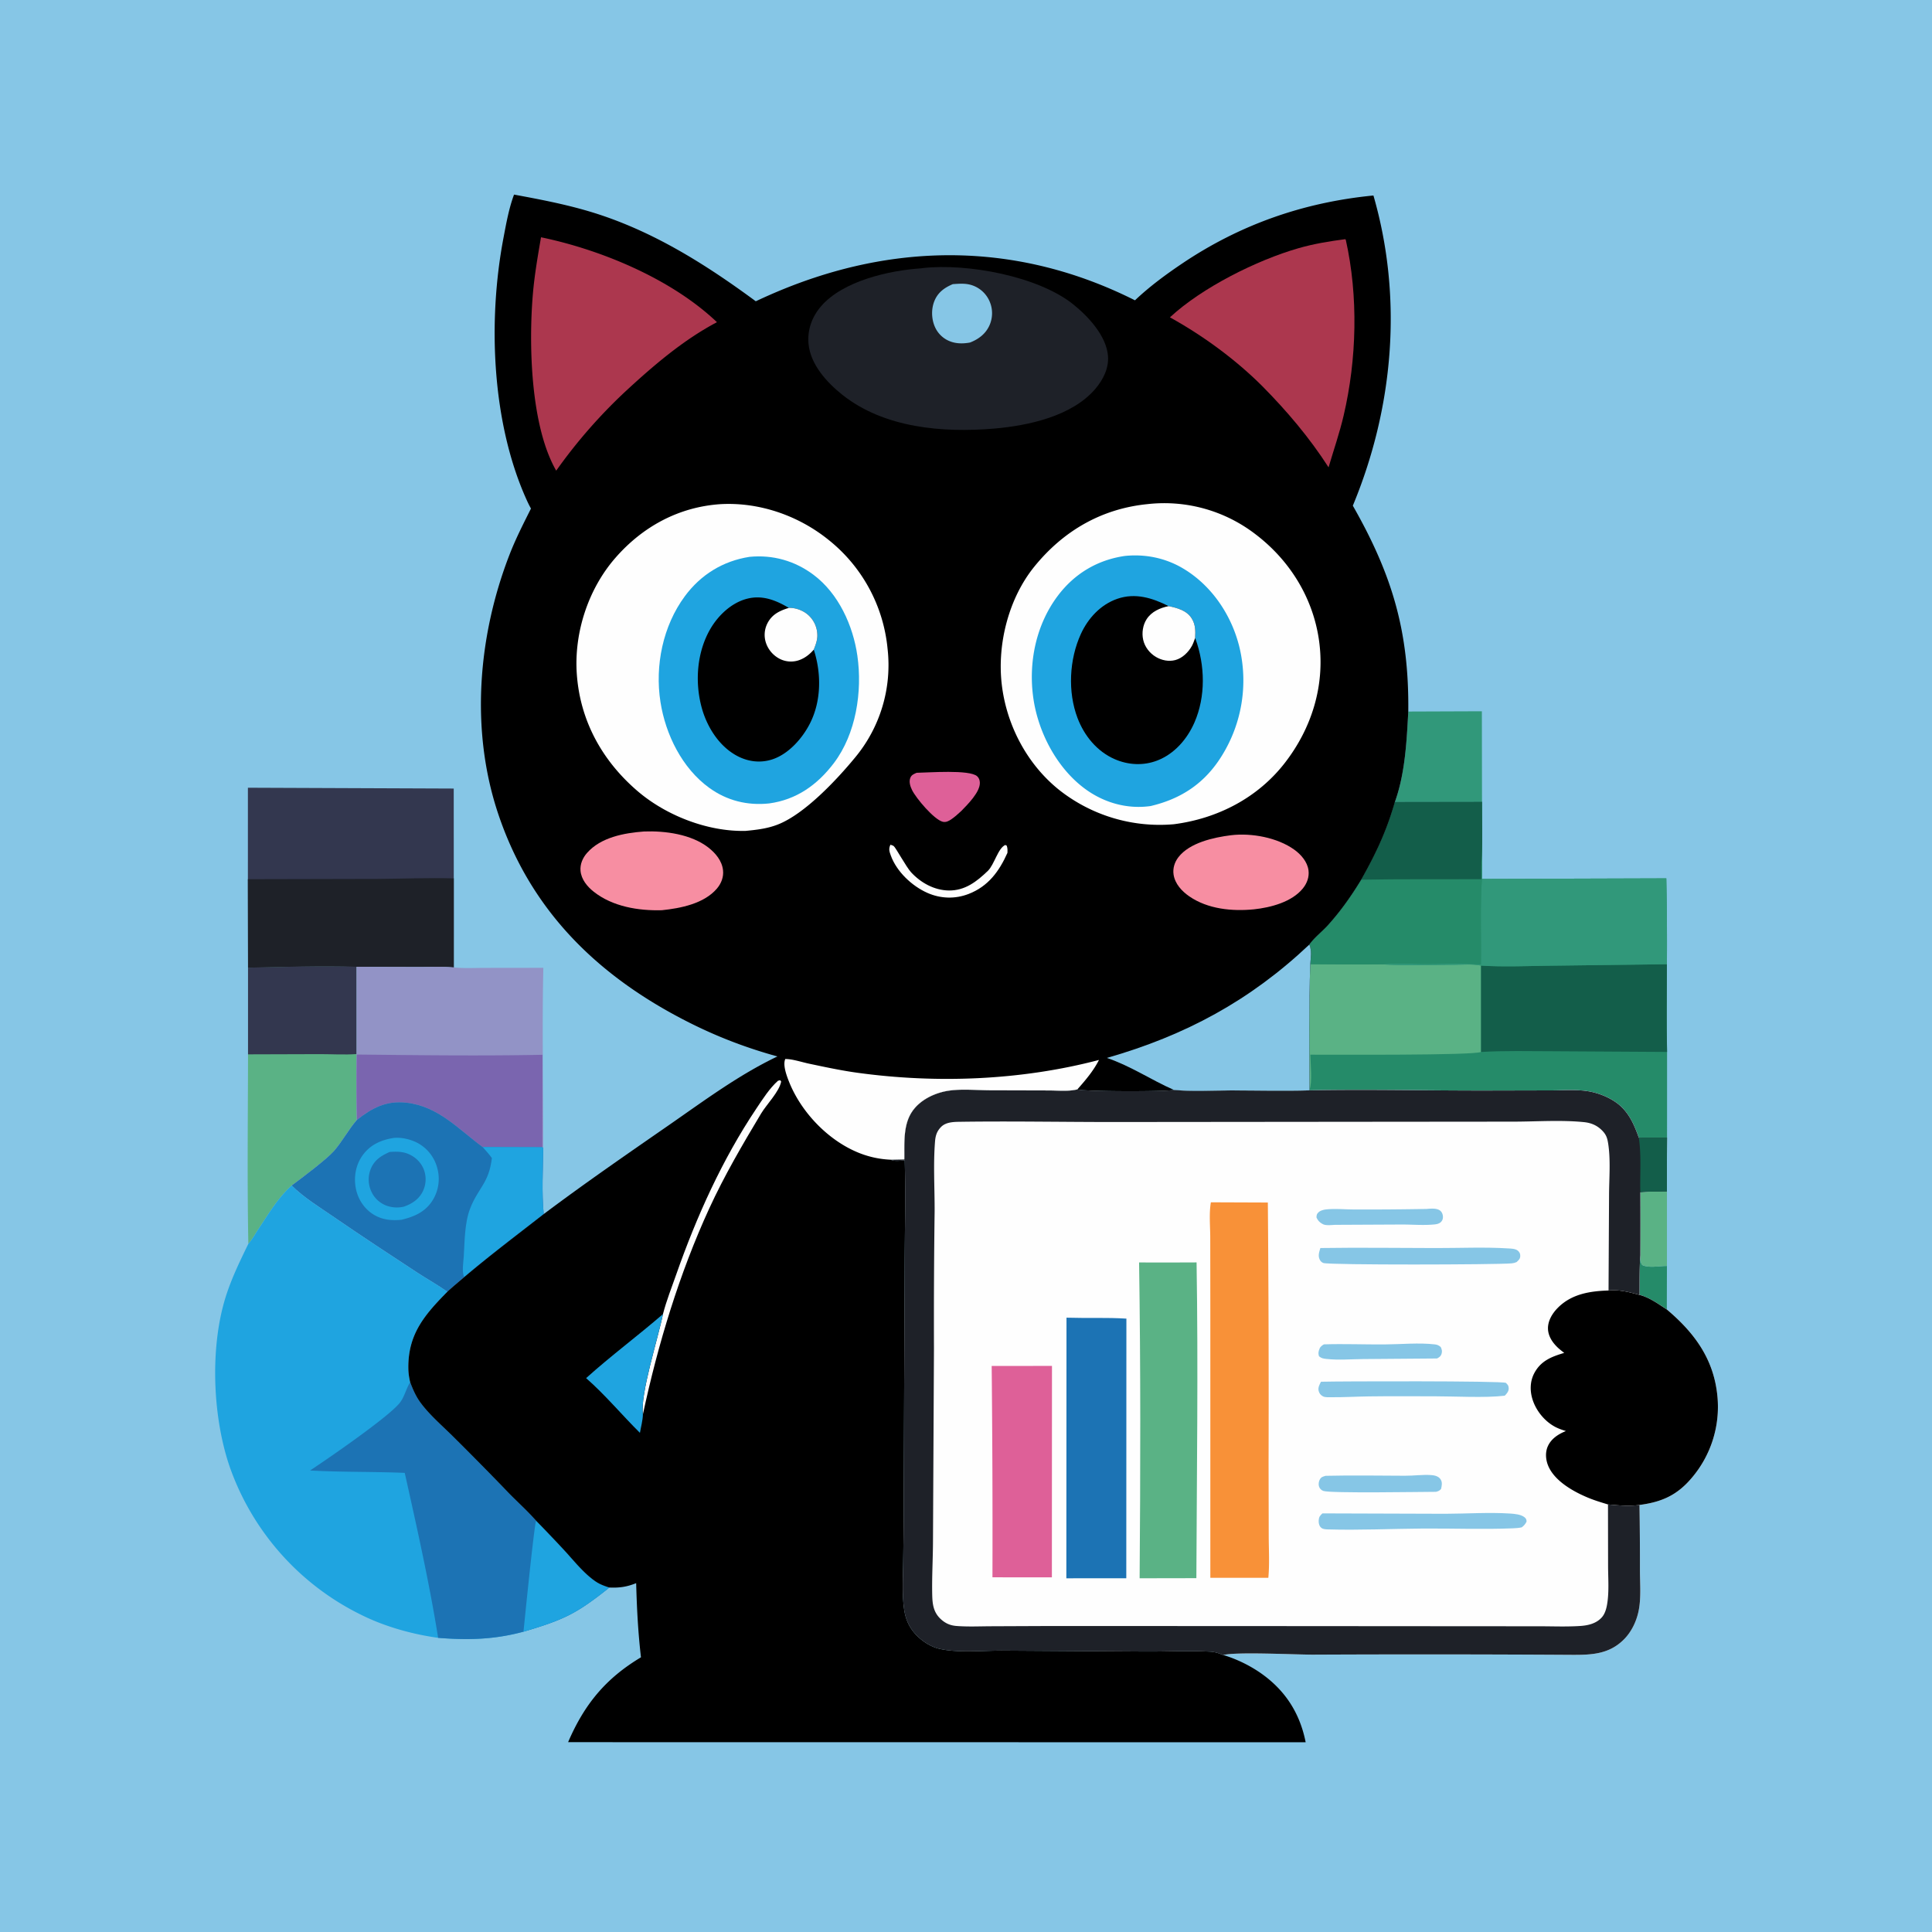 <svg version="1.1" xmlns="http://www.w3.org/2000/svg" style="display: block;" viewBox="0 0 2048 2048" width="1024" height="1024">
<path transform="translate(0,0)" fill="rgb(134,198,230)" d="M 0 0 L 2048 0 L 2048 2048 L 0 2048 L 0 0 z"/>
<path transform="translate(0,0)" fill="rgb(37,139,105)" d="M 1738.82 1330.8 C 1739.01 1334.64 1738.56 1337.73 1740.8 1340.97 C 1747.76 1344.45 1759.09 1341.89 1767.02 1341.97 L 1766.9 1388.11 C 1757.9 1382.34 1748.45 1375.28 1737.97 1372.67 C 1738.11 1358.78 1737.77 1344.65 1738.82 1330.8 z"/>
<path transform="translate(0,0)" fill="rgb(90,178,133)" d="M 1738.83 1263.88 C 1748.07 1262.84 1757.72 1263.19 1767.02 1263.02 L 1767.02 1341.97 C 1759.09 1341.89 1747.76 1344.45 1740.8 1340.97 C 1738.56 1337.73 1739.01 1334.64 1738.82 1330.8 A 6158.58 6158.58 0 0 0 1738.83 1263.88 z"/>
<path transform="translate(0,0)" fill="rgb(49,152,122)" d="M 1492.84 754.254 L 1570.84 753.965 L 1570.99 849.961 L 1478.66 850.099 C 1489.47 820.003 1491.14 785.902 1492.84 754.254 z"/>
<path transform="translate(0,0)" fill="rgb(90,178,133)" d="M 262.931 1025.78 C 301.084 1024.92 339.806 1023.69 377.953 1024.81 L 377.99 1117.33 L 378.116 1117.85 A 1950.7 1950.7 0 0 0 378.279 1187.23 C 369.239 1197.71 362.803 1210.23 353.792 1220.41 C 346.115 1229.08 319.55 1249.07 309.237 1256.7 C 295.044 1269.22 284.172 1287.43 273.775 1303.14 C 270.451 1308.16 267.294 1314.09 263.25 1318.5 C 261.952 1251.6 262.819 1184.57 262.927 1117.65 L 262.931 1025.78 z"/>
<path transform="translate(0,0)" fill="rgb(51,55,79)" d="M 262.931 1025.78 C 301.084 1024.92 339.806 1023.69 377.953 1024.81 L 377.99 1117.33 C 365.417 1118.29 352.143 1117.42 339.504 1117.42 L 262.927 1117.65 L 262.931 1025.78 z"/>
<path transform="translate(0,0)" fill="rgb(51,55,79)" d="M 262.791 835.025 L 480.969 835.894 L 481.026 931.123 L 481.019 1025.51 C 469.273 1024.35 456.908 1025.03 445.096 1025 L 377.953 1024.81 C 339.806 1023.69 301.084 1024.92 262.931 1025.78 L 262.774 931.99 L 262.791 835.025 z"/>
<path transform="translate(0,0)" fill="rgb(30,33,40)" d="M 262.774 931.99 L 400.335 931.677 C 427.159 931.52 454.224 930.343 481.026 931.123 L 481.019 1025.51 C 469.273 1024.35 456.908 1025.03 445.096 1025 L 377.953 1024.81 C 339.806 1023.69 301.084 1024.92 262.931 1025.78 L 262.774 931.99 z"/>
<path transform="translate(0,0)" fill="rgb(146,147,198)" d="M 481.019 1025.51 C 491.989 1026.66 503.438 1026.01 514.48 1026 L 575.969 1025.92 C 574.526 1089.53 575.969 1153.43 575.81 1217.08 C 575.587 1240.09 574.106 1264.08 576.354 1286.99 C 548.036 1309.07 519.566 1330.54 492.123 1353.75 C 486.142 1358.9 479.973 1363.93 474.197 1369.3 C 464.045 1362.04 452.904 1355.92 442.446 1349.07 C 412.471 1329.44 382.438 1309.69 352.904 1289.4 C 338.215 1279.31 321.895 1269.32 309.237 1256.7 C 319.55 1249.07 346.115 1229.08 353.792 1220.41 C 362.803 1210.23 369.239 1197.71 378.279 1187.23 A 1950.7 1950.7 0 0 1 378.116 1117.85 L 377.99 1117.33 L 377.953 1024.81 L 445.096 1025 C 456.908 1025.03 469.273 1024.35 481.019 1025.51 z"/>
<path transform="translate(0,0)" fill="rgb(122,101,175)" d="M 378.116 1117.85 C 443.656 1118.54 509.542 1119.43 575.065 1118.12 L 574.93 1216.07 L 511.616 1215.88 C 485.747 1196.81 464.563 1172.67 430.826 1168.89 C 409.517 1166.5 394.473 1174.38 378.279 1187.23 A 1950.7 1950.7 0 0 1 378.116 1117.85 z"/>
<path transform="translate(0,0)" fill="rgb(28,115,180)" d="M 378.279 1187.23 C 394.473 1174.38 409.517 1166.5 430.826 1168.89 C 464.563 1172.67 485.747 1196.81 511.616 1215.88 L 574.93 1216.07 L 575.81 1217.08 C 575.587 1240.09 574.106 1264.08 576.354 1286.99 C 548.036 1309.07 519.566 1330.54 492.123 1353.75 C 486.142 1358.9 479.973 1363.93 474.197 1369.3 C 464.045 1362.04 452.904 1355.92 442.446 1349.07 C 412.471 1329.44 382.438 1309.69 352.904 1289.4 C 338.215 1279.31 321.895 1269.32 309.237 1256.7 C 319.55 1249.07 346.115 1229.08 353.792 1220.41 C 362.803 1210.23 369.239 1197.71 378.279 1187.23 z"/>
<path transform="translate(0,0)" fill="rgb(31,164,224)" d="M 417.018 1206.3 C 425.494 1205.32 435.561 1207.76 442.986 1211.77 A 42.322 42.322 0 0 1 463.449 1237.9 A 42.96 42.96 0 0 1 459.307 1271.19 C 451.647 1284.34 439.776 1289.55 425.708 1292.99 C 415.238 1294.1 405.143 1293.11 396.007 1287.48 C 386.124 1281.4 379.517 1271.32 377.252 1260 C 374.804 1247.75 377.074 1234.72 384.483 1224.55 C 392.582 1213.43 403.84 1208.45 417.018 1206.3 z"/>
<path transform="translate(0,0)" fill="rgb(28,115,180)" d="M 413.077 1221.11 C 420.003 1220.65 426.462 1220.54 432.972 1223.31 C 440.455 1226.49 446.442 1232.31 449.34 1239.96 A 29.008 29.008 0 0 1 448.455 1262.37 C 444.406 1271.07 436.723 1276.19 427.883 1279.17 A 32.639 32.639 0 0 1 410.114 1278.19 A 28.535 28.535 0 0 1 393.517 1262.79 A 30.26 30.26 0 0 1 392.814 1239.62 C 396.649 1229.75 403.894 1225.2 413.077 1221.11 z"/>
<path transform="translate(0,0)" fill="rgb(31,164,224)" d="M 511.616 1215.88 L 574.93 1216.07 L 575.81 1217.08 C 575.587 1240.09 574.106 1264.08 576.354 1286.99 C 548.036 1309.07 519.566 1330.54 492.123 1353.75 C 489.369 1348.56 491.214 1338.01 491.583 1332.13 C 492.595 1315.95 492.443 1296.42 498.316 1281.2 C 506.855 1259.08 518.244 1254.53 521.408 1227.61 C 518.44 1223.44 515.017 1219.7 511.616 1215.88 z"/>
<path transform="translate(0,0)" fill="rgb(37,139,105)" d="M 1478.66 850.099 L 1570.99 849.961 C 1570.95 869.056 1571.61 888.426 1570.82 907.487 A 690.432 690.432 0 0 1 1570.89 931.709 L 1766.36 931.097 A 3248.17 3248.17 0 0 1 1766.98 1022.12 C 1766.99 1053.08 1766.48 1084.14 1767.16 1115.09 L 1767.14 1205.99 L 1737.21 1206 C 1732.79 1193.67 1727.96 1182 1718.21 1172.83 C 1709.39 1164.53 1695.66 1158.79 1683.67 1156.81 C 1671.26 1154.76 1657.35 1155.86 1644.76 1155.88 L 1577.7 1156.04 C 1514.49 1156.19 1450.99 1154.55 1387.82 1155.83 L 1388.12 1155.3 C 1388.01 1110.93 1387.39 1066.38 1388.93 1022.05 C 1389.43 1015.41 1390.68 1007.52 1387.94 1001.29 C 1393.24 993.88 1401.52 987.55 1407.71 980.707 C 1421.19 965.811 1432.54 949.649 1442.95 932.527 C 1458.69 904.612 1469.8 881.102 1478.66 850.099 z"/>
<path transform="translate(0,0)" fill="rgb(90,178,133)" d="M 1388.93 1022.05 C 1414.24 1022.13 1439.63 1022.62 1464.94 1022.19 C 1489.83 1023.87 1515.5 1022.71 1540.47 1022.7 C 1549.68 1022.7 1561.07 1021.58 1569.98 1023.58 L 1570 1115.12 C 1561.49 1118.87 1414.76 1117.97 1389.03 1118.01 C 1389.14 1126.99 1391.32 1147.59 1388.12 1155.3 C 1388.01 1110.93 1387.39 1066.38 1388.93 1022.05 z"/>
<path transform="translate(0,0)" fill="rgb(19,94,74)" d="M 1569.98 1023.58 C 1594.2 1025.11 1619.14 1023.95 1643.42 1023.69 L 1766.98 1022.12 C 1766.99 1053.08 1766.48 1084.14 1767.16 1115.09 L 1645.52 1114.36 C 1620.4 1114.29 1595.09 1113.66 1570 1115.12 L 1569.98 1023.58 z"/>
<path transform="translate(0,0)" fill="rgb(49,152,122)" d="M 1570.89 931.709 L 1766.36 931.097 A 3248.17 3248.17 0 0 1 1766.98 1022.12 L 1643.42 1023.69 C 1619.14 1023.95 1594.2 1025.11 1569.98 1023.58 C 1561.07 1021.58 1549.68 1022.7 1540.47 1022.7 C 1515.5 1022.71 1489.83 1023.87 1464.94 1022.19 C 1479.5 1020.64 1495.28 1021.75 1509.98 1021.77 C 1529.77 1021.79 1550.12 1020.87 1569.84 1022.44 C 1570.31 992.266 1568.9 961.825 1570.89 931.709 z"/>
<path transform="translate(0,0)" fill="rgb(37,139,105)" d="M 1478.66 850.099 L 1570.99 849.961 C 1570.95 869.056 1571.61 888.426 1570.82 907.487 A 690.432 690.432 0 0 1 1570.89 931.709 C 1568.9 961.825 1570.31 992.266 1569.84 1022.44 C 1550.12 1020.87 1529.77 1021.79 1509.98 1021.77 C 1495.28 1021.75 1479.5 1020.64 1464.94 1022.19 C 1439.63 1022.62 1414.24 1022.13 1388.93 1022.05 C 1389.43 1015.41 1390.68 1007.52 1387.94 1001.29 C 1393.24 993.88 1401.52 987.55 1407.71 980.707 C 1421.19 965.811 1432.54 949.649 1442.95 932.527 C 1458.69 904.612 1469.8 881.102 1478.66 850.099 z"/>
<path transform="translate(0,0)" fill="rgb(19,94,74)" d="M 1478.66 850.099 L 1570.99 849.961 C 1570.95 869.056 1571.61 888.426 1570.82 907.487 C 1570.05 915.657 1570.19 923.761 1570.3 931.953 C 1527.88 932.189 1485.35 931.71 1442.95 932.527 C 1458.69 904.612 1469.8 881.102 1478.66 850.099 z"/>
<path transform="translate(0,0)" fill="rgb(31,164,224)" d="M 263.25 1318.5 C 267.294 1314.09 270.451 1308.16 273.775 1303.14 C 284.172 1287.43 295.044 1269.22 309.237 1256.7 C 321.895 1269.32 338.215 1279.31 352.904 1289.4 C 382.438 1309.69 412.471 1329.44 442.446 1349.07 C 452.904 1355.92 464.045 1362.04 474.197 1369.3 C 450.195 1393.67 432.333 1414.2 432.86 1450.61 C 432.932 1455.62 433.648 1460.29 434.779 1465.16 C 437.78 1473.06 440.824 1480.19 445.884 1487.04 C 455.728 1500.36 469.422 1511.9 481.172 1523.65 A 3600.51 3600.51 0 0 1 539.558 1582.95 C 549.058 1592.65 559.347 1601.87 568.307 1612.05 A 1530.5 1530.5 0 0 1 598.471 1643.69 C 608.591 1654.68 618.483 1667.33 630.731 1675.95 C 635.493 1679.3 640.426 1681.12 645.919 1682.84 C 610.971 1710.73 597.951 1716.87 554.9 1729.66 C 523.906 1738.07 496.204 1738.68 464.444 1736.19 C 437.578 1732.43 409.19 1724.63 384.741 1712.69 A 276.775 276.775 0 0 1 243.463 1554.76 C 225.85 1503.39 222.73 1433.54 237.419 1380.9 C 243.505 1359.08 253.39 1338.8 263.25 1318.5 z"/>
<path transform="translate(0,0)" fill="rgb(28,115,180)" d="M 434.779 1465.16 C 437.78 1473.06 440.824 1480.19 445.884 1487.04 C 455.728 1500.36 469.422 1511.9 481.172 1523.65 A 3600.51 3600.51 0 0 1 539.558 1582.95 C 549.058 1592.65 559.347 1601.87 568.307 1612.05 A 1530.5 1530.5 0 0 1 598.471 1643.69 C 608.591 1654.68 618.483 1667.33 630.731 1675.95 C 635.493 1679.3 640.426 1681.12 645.919 1682.84 C 610.971 1710.73 597.951 1716.87 554.9 1729.66 C 523.906 1738.07 496.204 1738.68 464.444 1736.19 C 455.108 1677.7 441.925 1619.12 429.044 1561.31 C 395.617 1559.92 362.151 1560.64 328.68 1558.78 C 347.172 1546.61 412.428 1501.73 423.957 1486.85 C 428.567 1480.9 430.491 1472.52 434.321 1465.93 C 434.471 1465.67 434.626 1465.42 434.779 1465.16 z"/>
<path transform="translate(0,0)" fill="rgb(31,164,224)" d="M 568.307 1612.05 A 1530.5 1530.5 0 0 1 598.471 1643.69 C 608.591 1654.68 618.483 1667.33 630.731 1675.95 C 635.493 1679.3 640.426 1681.12 645.919 1682.84 C 610.971 1710.73 597.951 1716.87 554.9 1729.66 C 556.04 1718.6 566.229 1616.7 568.307 1612.05 z"/>
<path transform="translate(0,0)" fill="rgb(254,254,254)" d="M 1142.1 1154.75 C 1148.22 1157.19 1235.86 1157.34 1244.25 1155.34 C 1264.11 1157.23 1284.9 1155.92 1304.87 1155.9 C 1332.46 1155.88 1360.25 1156.66 1387.82 1155.83 C 1450.99 1154.55 1514.49 1156.19 1577.7 1156.04 L 1644.76 1155.88 C 1657.35 1155.86 1671.26 1154.76 1683.67 1156.81 C 1695.66 1158.79 1709.39 1164.53 1718.21 1172.83 C 1727.96 1182 1732.79 1193.67 1737.21 1206 L 1767.14 1205.99 A 5220.44 5220.44 0 0 0 1767.02 1263.02 C 1757.72 1263.19 1748.07 1262.84 1738.83 1263.88 A 6158.58 6158.58 0 0 1 1738.82 1330.8 C 1737.77 1344.65 1738.11 1358.78 1737.97 1372.67 C 1748.45 1375.28 1757.9 1382.34 1766.9 1388.11 C 1796.47 1413.05 1816.98 1441.01 1820.59 1480.74 A 116.101 116.101 0 0 1 1793.22 1566.74 C 1777.72 1585.07 1761.4 1592.25 1737.91 1595.31 A 3912.44 3912.44 0 0 1 1738.41 1664.7 C 1738.43 1678.9 1739.84 1694.53 1736.82 1708.45 C 1734.52 1719.02 1729.42 1729.64 1721.86 1737.4 C 1706.17 1753.5 1687.48 1754.31 1666.54 1754.21 A 25583.3 25583.3 0 0 0 1391.73 1754 C 1372.42 1753.98 1310.61 1750.85 1296.8 1754.38 C 1296.61 1754.37 1296.41 1754.42 1296.24 1754.35 C 1291.55 1752.23 1287.47 1751.1 1282.24 1750.82 C 1259.63 1749.62 1236.23 1750.87 1213.51 1750.7 L 1062.67 1749.73 C 1042.21 1749.69 1014.23 1752.43 994.885 1747.59 C 986.693 1745.53 978.742 1740.47 972.678 1734.62 C 964.491 1726.72 960.05 1717.4 958.432 1706.23 C 956.027 1689.63 957.221 1672.04 957.409 1655.27 A 4261.93 4261.93 0 0 0 957.986 1581.31 L 958.99 1342.27 C 959.108 1304.84 960.056 1267.51 959.048 1230.09 C 955.164 1230.28 947.46 1231.38 944.272 1229.33 L 958.618 1229 C 958.881 1212.15 957.051 1192.74 967.038 1178.11 C 974.429 1167.29 987.165 1160.4 999.711 1157.34 C 1015.05 1153.59 1033.23 1155.69 1049 1155.76 L 1112.34 1155.93 C 1121.18 1155.99 1131.98 1157 1140.59 1155.11 C 1141.09 1154.99 1141.59 1154.87 1142.1 1154.75 z"/>
<path transform="translate(0,0)" fill="rgb(134,198,230)" d="M 1403.35 1425.08 C 1424.84 1424.37 1446.64 1425.32 1468.19 1425.14 C 1485.25 1425.01 1504.29 1423.15 1521.18 1425.13 C 1523.77 1425.44 1525.29 1426.25 1527.26 1427.9 C 1528.36 1430.46 1529 1432.21 1528.13 1435.01 C 1527.25 1437.86 1525.76 1438.68 1523.36 1440.04 L 1445.14 1440.66 C 1432.59 1440.76 1418.88 1441.93 1406.41 1440.57 C 1402.79 1440.17 1401.06 1440 1398.24 1437.76 C 1397.47 1435.42 1397.44 1433.94 1398.08 1431.61 C 1399.04 1428.09 1400.4 1426.85 1403.35 1425.08 z"/>
<path transform="translate(0,0)" fill="rgb(134,198,230)" d="M 1512.07 1281.54 C 1516.34 1281.24 1522.26 1280.52 1526.04 1282.91 C 1528.13 1284.23 1529.3 1286.67 1529.52 1289.08 C 1529.75 1291.56 1529.18 1293.74 1527.33 1295.49 C 1525.77 1296.96 1523.47 1297.62 1521.4 1297.85 C 1510.11 1299.14 1497.42 1298.03 1485.98 1298.04 L 1415.25 1298.38 C 1411.67 1298.52 1405.6 1299.34 1402.39 1297.69 C 1399.08 1295.99 1396.95 1293.87 1395.51 1290.43 C 1395.75 1287.74 1395.75 1286.96 1397.82 1284.97 C 1399.59 1283.26 1403.2 1282.32 1405.57 1282.06 C 1415.27 1281.01 1426.24 1282.11 1436.07 1282.1 A 3504.99 3504.99 0 0 0 1512.07 1281.54 z"/>
<path transform="translate(0,0)" fill="rgb(134,198,230)" d="M 1405.22 1564.42 C 1433.18 1563.79 1461.28 1564.23 1489.24 1564.35 C 1498.53 1564.39 1508.04 1563.01 1517.26 1563.65 C 1520.89 1563.9 1525.01 1564.92 1527.11 1568.2 C 1529.18 1571.42 1528.35 1574.96 1527.57 1578.39 C 1525.87 1580.33 1524.71 1580.7 1522.25 1581.39 C 1506.4 1581.43 1410.59 1583.09 1402.83 1580.46 C 1400.57 1579.7 1398.9 1577.94 1398.18 1575.66 C 1397.45 1573.36 1397.95 1570.13 1399.18 1568.09 C 1400.74 1565.48 1402.53 1565.29 1405.22 1564.42 z"/>
<path transform="translate(0,0)" fill="rgb(134,198,230)" d="M 1400.3 1464.69 C 1420.99 1464.14 1590.56 1463.68 1596.32 1465.89 C 1598.32 1467.98 1599.15 1468.53 1599.28 1471.59 C 1599.42 1474.85 1597.24 1477.36 1595.1 1479.48 C 1574.53 1481.98 1542.24 1480.12 1520.81 1480.13 C 1497.54 1480.13 1474.25 1479.93 1450.98 1480.24 C 1437.78 1480.41 1424.54 1481.22 1411.34 1481.11 C 1408.57 1481.08 1404.67 1481.47 1402.24 1480.1 C 1399.82 1478.73 1398.54 1477.09 1397.83 1474.42 C 1396.9 1470.92 1398.75 1467.69 1400.3 1464.69 z"/>
<path transform="translate(0,0)" fill="rgb(134,198,230)" d="M 1401.84 1604.25 L 1532.31 1604.67 C 1554.81 1604.6 1578.3 1602.98 1600.68 1604.41 C 1605.3 1604.71 1612.38 1605.28 1616.09 1608.38 C 1617.94 1609.94 1618.07 1610.77 1618.23 1612.97 C 1616.73 1615.81 1615.66 1617.07 1613.13 1619.04 C 1610.03 1619.72 1607.02 1619.94 1603.86 1620.07 C 1572.12 1621.36 1539.86 1620.1 1508.06 1620.32 C 1474.69 1620.55 1440.95 1622.2 1407.62 1621.23 C 1405.5 1621.17 1402.57 1621.08 1400.87 1619.71 C 1400.42 1619.35 1399.94 1618.99 1399.58 1618.52 C 1398.1 1616.63 1397.74 1613.91 1397.88 1611.57 C 1398.09 1608.05 1399.29 1606.55 1401.84 1604.25 z"/>
<path transform="translate(0,0)" fill="rgb(134,198,230)" d="M 1399.65 1322.96 C 1440.57 1322.34 1481.59 1322.93 1522.51 1322.98 C 1547.8 1323.01 1573.81 1321.81 1599.02 1323.38 C 1602.04 1323.57 1606.21 1323.67 1608.72 1325.56 C 1610.6 1326.97 1611.6 1328.88 1611.55 1331.26 C 1611.48 1334.62 1609.81 1335.71 1607.68 1337.84 C 1605.98 1338.59 1604.33 1339.05 1602.47 1339.21 C 1586.24 1340.68 1409.01 1341.1 1402.84 1338.83 C 1401.05 1338.18 1399.9 1337.01 1399.02 1335.35 C 1396.87 1331.29 1398.41 1327.06 1399.65 1322.96 z"/>
<path transform="translate(0,0)" fill="rgb(222,96,152)" d="M 1051.22 1447.97 L 1115.14 1447.92 L 1115.04 1672.04 L 1052.04 1672.01 A 17406.9 17406.9 0 0 0 1051.22 1447.97 z"/>
<path transform="translate(0,0)" fill="rgb(28,115,180)" d="M 1130.53 1396.79 C 1151.7 1397.45 1172.86 1396.47 1194.03 1397.79 L 1193.91 1673 L 1130.37 1673.06 L 1130.53 1396.79 z"/>
<path transform="translate(0,0)" fill="rgb(90,178,133)" d="M 1207.48 1338.26 C 1227.78 1338.46 1248.12 1338.23 1268.42 1338.21 C 1270.22 1449.69 1268.64 1561.42 1268.2 1672.92 L 1208.05 1673.03 C 1208.92 1561.57 1209.18 1449.7 1207.48 1338.26 z"/>
<path transform="translate(0,0)" fill="rgb(248,145,56)" d="M 1283.59 1274.5 L 1343.97 1274.73 A 24341.6 24341.6 0 0 1 1344.75 1550.45 L 1344.91 1628.71 C 1344.96 1643.14 1345.84 1658.21 1344.49 1672.54 L 1283.01 1672.54 L 1283 1387.87 L 1282.92 1312.22 C 1282.92 1300.15 1281.52 1286.3 1283.59 1274.5 z"/>
<path transform="translate(0,0)" fill="rgb(0,0,0)" d="M 1705.12 1367.98 C 1716.39 1366.87 1727.18 1369.71 1737.97 1372.67 C 1748.45 1375.28 1757.9 1382.34 1766.9 1388.11 C 1796.47 1413.05 1816.98 1441.01 1820.59 1480.74 A 116.101 116.101 0 0 1 1793.22 1566.74 C 1777.72 1585.07 1761.4 1592.25 1737.91 1595.31 C 1726.79 1596.9 1715.65 1595.76 1704.53 1594.78 C 1697.46 1592.63 1690.31 1590.49 1683.49 1587.66 C 1667.76 1581.13 1647.25 1569.71 1640.81 1552.93 C 1638.4 1546.64 1637.99 1539.19 1640.82 1532.97 C 1644.47 1524.94 1652.07 1520.13 1659.94 1516.96 C 1656.24 1515.84 1652.6 1514.61 1649.14 1512.85 C 1637.78 1507.07 1628.5 1495.81 1624.62 1483.71 C 1621.65 1474.45 1621.78 1464.4 1626.37 1455.67 C 1633.3 1442.51 1644.76 1438.08 1658.13 1434.14 C 1655.8 1432.3 1653.37 1430.45 1651.21 1428.41 C 1645.62 1423.09 1641.01 1416.19 1640.92 1408.24 C 1640.83 1400.1 1645.4 1392.5 1650.9 1386.81 C 1665.47 1371.74 1685.15 1368.59 1705.12 1367.98 z"/>
<path transform="translate(0,0)" fill="rgb(30,33,40)" d="M 1142.1 1154.75 C 1148.22 1157.19 1235.86 1157.34 1244.25 1155.34 C 1264.11 1157.23 1284.9 1155.92 1304.87 1155.9 C 1332.46 1155.88 1360.25 1156.66 1387.82 1155.83 C 1450.99 1154.55 1514.49 1156.19 1577.7 1156.04 L 1644.76 1155.88 C 1657.35 1155.86 1671.26 1154.76 1683.67 1156.81 C 1695.66 1158.79 1709.39 1164.53 1718.21 1172.83 C 1727.96 1182 1732.79 1193.67 1737.21 1206 L 1767.14 1205.99 A 5220.44 5220.44 0 0 0 1767.02 1263.02 C 1757.72 1263.19 1748.07 1262.84 1738.83 1263.88 A 6158.58 6158.58 0 0 1 1738.82 1330.8 C 1737.77 1344.65 1738.11 1358.78 1737.97 1372.67 C 1727.18 1369.71 1716.39 1366.87 1705.12 1367.98 L 1705.66 1266.66 C 1705.74 1249.05 1707.44 1229.74 1704.75 1212.38 C 1703.81 1206.36 1702.69 1202.86 1698.42 1198.48 C 1692.97 1192.9 1686.62 1190.25 1678.93 1189.49 C 1654.8 1187.1 1628.85 1188.95 1604.56 1188.99 L 1458.33 1189.12 L 1177.58 1189.39 C 1124.72 1189.36 1071.73 1188.39 1018.88 1189.13 C 1011.62 1189.23 1002.98 1189.17 997.589 1194.59 C 993.268 1198.94 991.702 1203.62 991.206 1209.63 C 989.192 1234.03 990.858 1259.79 990.739 1284.35 A 8965.64 8965.64 0 0 0 990.041 1429.47 L 989.012 1632.72 C 988.991 1652.04 987.753 1671.48 988.198 1690.76 C 988.428 1700.74 989.577 1709.28 997.343 1716.39 C 1002.29 1720.93 1007.4 1723.1 1014.04 1723.61 C 1026 1724.53 1038.25 1723.96 1050.25 1723.9 L 1109.49 1723.65 L 1302.89 1723.69 L 1552.64 1723.87 L 1631.61 1723.92 C 1646 1723.92 1660.73 1724.55 1675.08 1723.6 C 1683.48 1723.05 1692.13 1721.02 1697.97 1714.49 C 1702.12 1709.86 1703.45 1702.64 1704.17 1696.64 C 1705.6 1684.8 1704.67 1672.13 1704.63 1660.18 L 1704.53 1594.78 C 1715.65 1595.76 1726.79 1596.9 1737.91 1595.31 A 3912.44 3912.44 0 0 1 1738.41 1664.7 C 1738.43 1678.9 1739.84 1694.53 1736.82 1708.45 C 1734.52 1719.02 1729.42 1729.64 1721.86 1737.4 C 1706.17 1753.5 1687.48 1754.31 1666.54 1754.21 A 25583.3 25583.3 0 0 0 1391.73 1754 C 1372.42 1753.98 1310.61 1750.85 1296.8 1754.38 C 1296.61 1754.37 1296.41 1754.42 1296.24 1754.35 C 1291.55 1752.23 1287.47 1751.1 1282.24 1750.82 C 1259.63 1749.62 1236.23 1750.87 1213.51 1750.7 L 1062.67 1749.73 C 1042.21 1749.69 1014.23 1752.43 994.885 1747.59 C 986.693 1745.53 978.742 1740.47 972.678 1734.62 C 964.491 1726.72 960.05 1717.4 958.432 1706.23 C 956.027 1689.63 957.221 1672.04 957.409 1655.27 A 4261.93 4261.93 0 0 0 957.986 1581.31 L 958.99 1342.27 C 959.108 1304.84 960.056 1267.51 959.048 1230.09 C 955.164 1230.28 947.46 1231.38 944.272 1229.33 L 958.618 1229 C 958.881 1212.15 957.051 1192.74 967.038 1178.11 C 974.429 1167.29 987.165 1160.4 999.711 1157.34 C 1015.05 1153.59 1033.23 1155.69 1049 1155.76 L 1112.34 1155.93 C 1121.18 1155.99 1131.98 1157 1140.59 1155.11 C 1141.09 1154.99 1141.59 1154.87 1142.1 1154.75 z"/>
<path transform="translate(0,0)" fill="rgb(19,94,74)" d="M 1737.21 1206 L 1767.14 1205.99 A 5220.44 5220.44 0 0 0 1767.02 1263.02 C 1757.72 1263.19 1748.07 1262.84 1738.83 1263.88 C 1738.26 1244.57 1740.07 1225.2 1737.21 1206 z"/>
<path transform="translate(0,0)" fill="rgb(0,0,0)" d="M 562.862 539.061 C 561.162 536.11 559.696 533.066 558.292 529.967 C 521.143 447.964 517.073 339.851 533.658 252.461 C 536.558 237.179 539.44 220.865 544.912 206.278 C 571.839 211.257 598.805 216.398 625.074 224.243 C 690.032 243.642 747.042 279.448 801.164 319.367 C 821.636 309.727 841.924 301.451 863.415 294.338 C 978.762 256.166 1094.61 263.782 1203.12 318.35 C 1218.38 303.871 1235.5 291.237 1252.91 279.506 C 1314.57 237.977 1381.88 214.461 1455.89 207.241 C 1487.34 316.027 1477.24 432.08 1434.05 536.046 C 1475.74 609.239 1493.74 669.231 1492.84 754.254 C 1491.14 785.902 1489.47 820.003 1478.66 850.099 C 1469.8 881.102 1458.69 904.612 1442.95 932.527 C 1432.54 949.649 1421.19 965.811 1407.71 980.707 C 1401.52 987.55 1393.24 993.88 1387.94 1001.29 C 1390.68 1007.52 1389.43 1015.41 1388.93 1022.05 C 1387.39 1066.38 1388.01 1110.93 1388.12 1155.3 L 1387.82 1155.83 C 1360.25 1156.66 1332.46 1155.88 1304.87 1155.9 C 1284.9 1155.92 1264.11 1157.23 1244.25 1155.34 C 1235.86 1157.34 1148.22 1157.19 1142.1 1154.75 C 1141.59 1154.87 1141.09 1154.99 1140.59 1155.11 C 1131.98 1157 1121.18 1155.99 1112.34 1155.93 L 1049 1155.76 C 1033.23 1155.69 1015.05 1153.59 999.711 1157.34 C 987.165 1160.4 974.429 1167.29 967.038 1178.11 C 957.051 1192.74 958.881 1212.15 958.618 1229 L 944.272 1229.33 C 947.46 1231.38 955.164 1230.28 959.048 1230.09 C 960.056 1267.51 959.108 1304.84 958.99 1342.27 L 957.986 1581.31 A 4261.93 4261.93 0 0 1 957.409 1655.27 C 957.221 1672.04 956.027 1689.63 958.432 1706.23 C 960.05 1717.4 964.491 1726.72 972.678 1734.62 C 978.742 1740.47 986.693 1745.53 994.885 1747.59 C 1014.23 1752.43 1042.21 1749.69 1062.67 1749.73 L 1213.51 1750.7 C 1236.23 1750.87 1259.63 1749.62 1282.24 1750.82 C 1287.47 1751.1 1291.55 1752.23 1296.24 1754.35 C 1296.41 1754.42 1296.61 1754.37 1296.8 1754.38 A 144.246 144.246 0 0 1 1334.02 1771.92 C 1361.24 1790.09 1377.73 1814.9 1384.06 1846.87 L 602.213 1846.77 C 619.388 1806.78 641.954 1779.24 679.458 1756.81 C 676.382 1730.52 675.062 1704.64 674.36 1678.2 C 664.524 1682.17 656.482 1683.32 645.919 1682.84 C 640.426 1681.12 635.493 1679.3 630.731 1675.95 C 618.483 1667.33 608.591 1654.68 598.471 1643.69 A 1530.5 1530.5 0 0 0 568.307 1612.05 C 559.347 1601.87 549.058 1592.65 539.558 1582.95 A 3600.51 3600.51 0 0 0 481.172 1523.65 C 469.422 1511.9 455.728 1500.36 445.884 1487.04 C 440.824 1480.19 437.78 1473.06 434.779 1465.16 C 433.648 1460.29 432.932 1455.62 432.86 1450.61 C 432.333 1414.2 450.195 1393.67 474.197 1369.3 C 479.973 1363.93 486.142 1358.9 492.123 1353.75 C 519.566 1330.54 548.036 1309.07 576.354 1286.99 C 619.816 1254.36 664.576 1223.5 709.242 1192.55 C 746.403 1166.8 783.143 1139.4 824.092 1119.88 C 792.172 1111.06 762.367 1099.81 732.712 1085.03 C 635.671 1036.65 562.841 966.829 527.973 862.291 C 498.409 773.657 506.679 674.088 540.174 587.803 C 546.68 571.044 554.829 555.119 562.862 539.061 z"/>
<path transform="translate(0,0)" fill="rgb(254,254,254)" d="M 943.881 895.44 C 944.927 895.736 946.534 896.266 947.401 896.895 C 949.443 898.376 960.672 919.107 965.766 924.635 C 976.024 935.769 990.304 943.715 1005.7 943.956 C 1022.96 944.226 1035.49 934.413 1047.2 923.119 C 1053.98 916.581 1057.88 899.087 1065.65 895.711 L 1067.16 896.419 C 1068.14 899.134 1068.05 901.278 1067.92 904.092 C 1059.15 923.685 1047.54 939.578 1026.81 947.609 C 1012.48 953.16 997.108 952.695 983.082 946.496 C 966.753 939.279 950.467 923.94 944.335 906.979 C 942.704 902.468 941.821 899.937 943.881 895.44 z"/>
<path transform="translate(0,0)" fill="rgb(254,254,254)" d="M 702.768 1393 C 706.452 1378.71 712.045 1364.65 716.929 1350.73 C 738.354 1289.65 765.596 1229.17 801.699 1175.22 C 808.327 1165.31 815.789 1153.56 824.707 1145.65 L 827.025 1145.07 L 828.08 1146.43 C 826.174 1157.13 812.548 1170.8 806.802 1180.38 C 787.18 1213.1 767.842 1246.18 751.883 1280.89 C 720.229 1349.74 697.321 1425.3 681.501 1499.33 C 678.472 1477.63 697.724 1418.45 702.768 1393 z"/>
<path transform="translate(0,0)" fill="rgb(222,96,152)" d="M 971.668 819.189 C 984.042 819.03 1027.91 815.549 1035.86 822.896 C 1037.82 824.703 1038.57 826.951 1038.68 829.549 C 1039.11 839.544 1025.57 852.942 1019.08 859.608 C 1015.68 862.728 1012.27 865.85 1008.46 868.472 C 1005.8 870.306 1002.77 871.925 999.45 871.136 C 990.219 868.944 970.966 846.069 966.775 837.416 C 964.838 833.416 963.227 828.466 965.138 824.147 C 966.394 821.309 969.029 820.348 971.668 819.189 z"/>
<path transform="translate(0,0)" fill="rgb(31,164,224)" d="M 702.768 1393 C 697.724 1418.45 678.472 1477.63 681.501 1499.33 C 681.398 1505.56 679.418 1512.68 678.359 1518.88 C 659.245 1499.95 641.484 1478.52 621.297 1460.87 C 647.483 1437.28 676.088 1416.06 702.768 1393 z"/>
<path transform="translate(0,0)" fill="rgb(247,142,162)" d="M 1304.88 885.381 C 1326.56 882.761 1354.13 887.794 1372.05 900.724 C 1379.19 905.875 1385.87 913.517 1387.06 922.552 C 1387.99 929.59 1385.53 936.264 1381.13 941.719 C 1369.47 956.184 1346.9 962.063 1329.24 963.924 C 1306.12 966.213 1280.3 963.711 1260.67 950.158 C 1252.77 944.704 1245.52 936.902 1244.04 927.07 C 1243.05 920.476 1245.09 913.969 1249.11 908.731 C 1261.02 893.242 1286.61 887.681 1304.88 885.381 z"/>
<path transform="translate(0,0)" fill="rgb(247,142,162)" d="M 682.772 881.406 C 705.091 880.582 732.684 884.274 750.865 898.393 C 758.546 904.358 765.358 912.488 766.446 922.497 C 767.227 929.678 764.592 936.468 759.976 941.903 C 746.327 957.974 721.41 962.823 701.598 964.869 C 676.785 965.551 649.494 961.099 629.459 945.328 C 622.491 939.844 616.149 932.203 615.38 923.032 C 614.792 916.035 617.631 909.481 622.171 904.275 C 636.81 887.491 661.788 882.965 682.772 881.406 z"/>
<path transform="translate(0,0)" fill="rgb(254,254,254)" d="M 944.272 1229.33 A 101.356 101.356 0 0 1 907.644 1220.9 C 875.998 1207.17 848.244 1177.46 835.894 1145.39 C 833.559 1139.33 829.718 1128.68 832.439 1122.6 C 840.03 1122.55 850.036 1125.94 857.615 1127.54 C 874.394 1131.07 891.347 1134.73 908.336 1137.09 C 992.752 1148.78 1082.49 1145.29 1164.95 1123.59 C 1159.08 1135.24 1150.67 1145.05 1142.1 1154.75 C 1141.59 1154.87 1141.09 1154.99 1140.59 1155.11 C 1131.98 1157 1121.18 1155.99 1112.34 1155.93 L 1049 1155.76 C 1033.23 1155.69 1015.05 1153.59 999.711 1157.34 C 987.165 1160.4 974.429 1167.29 967.038 1178.11 C 957.051 1192.74 958.881 1212.15 958.618 1229 L 944.272 1229.33 z"/>
<path transform="translate(0,0)" fill="rgb(134,198,230)" d="M 1387.94 1001.29 C 1390.68 1007.52 1389.43 1015.41 1388.93 1022.05 C 1387.39 1066.38 1388.01 1110.93 1388.12 1155.3 L 1387.82 1155.83 C 1360.25 1156.66 1332.46 1155.88 1304.87 1155.9 C 1284.9 1155.92 1264.11 1157.23 1244.25 1155.34 C 1220.01 1144.62 1198.91 1130.17 1173.37 1121.45 C 1256.63 1097.57 1324.86 1060.86 1387.94 1001.29 z"/>
<path transform="translate(0,0)" fill="rgb(172,55,78)" d="M 1425.99 253.538 L 1426.61 254.271 C 1439.99 314.177 1438.27 380.892 1424.32 440.487 C 1419.98 459.027 1413.71 477.139 1408.33 495.403 C 1388.27 464.105 1364.07 435.582 1337.94 409.186 C 1309.63 380.956 1275.15 355.7 1240.17 336.397 C 1274.13 304.816 1332.41 275.739 1376.52 263.088 C 1392.89 258.395 1409.17 255.747 1425.99 253.538 z"/>
<path transform="translate(0,0)" fill="rgb(172,55,78)" d="M 573.497 251.524 C 637.807 264.856 712.149 295.966 760.017 341.533 C 724.211 360.39 692.243 387.862 662.721 415.183 A 550.118 550.118 0 0 0 589.613 498.916 C 562.428 451.853 560.298 365.306 564.883 311.553 C 566.605 291.361 570.076 271.48 573.497 251.524 z"/>
<path transform="translate(0,0)" fill="rgb(30,33,40)" d="M 976.601 284.426 C 977.089 284.344 977.574 284.235 978.066 284.179 C 1025.64 278.831 1100.75 292.919 1137.75 322.693 C 1153.57 335.433 1172.78 355.927 1174.51 377.279 C 1175.57 390.259 1169.35 402.539 1161.13 412.186 C 1136.33 441.274 1090.02 451.197 1053.83 454.325 C 999.297 458.918 937.308 453.748 892.955 418.526 C 876.508 405.465 859.144 386.432 857.072 364.534 C 855.67 349.715 860.71 335.855 870.341 324.67 C 893.582 297.678 942.793 286.632 976.601 284.426 z"/>
<path transform="translate(0,0)" fill="rgb(134,198,230)" d="M 1010.03 301.195 C 1017.44 300.698 1024.33 300.074 1031.45 302.744 A 30.825 30.825 0 0 1 1049.05 319.572 A 31.505 31.505 0 0 1 1048.99 344.65 C 1044.94 353.862 1037.4 359.515 1028.27 363.091 C 1021.67 364.322 1014.76 364.463 1008.33 362.276 A 28.785 28.785 0 0 1 991.457 347.4 C 987.467 339.11 986.954 328.506 990.188 319.888 C 993.822 310.204 1000.9 305.065 1010.03 301.195 z"/>
<path transform="translate(0,0)" fill="rgb(254,254,254)" d="M 763.892 534.414 C 804.896 532.177 846.137 546.436 878.052 572.081 A 167.914 167.914 0 0 1 940.845 687.52 A 153.282 153.282 0 0 1 906.121 803.373 C 886.732 826.887 852.982 862.799 824.706 873.952 C 813.538 878.357 802.171 879.677 790.3 880.788 C 750.053 881.714 705.846 864.428 675.534 838.328 C 638.298 806.266 614.954 764.062 611.448 714.619 C 608.346 670.88 623.469 624.44 652.349 591.357 C 681.405 558.071 719.655 537.347 763.892 534.414 z"/>
<path transform="translate(0,0)" fill="rgb(31,164,224)" d="M 794.585 590.271 C 819.256 587.898 842.579 594.464 862.432 609.36 C 888.885 629.209 904.285 663.101 908.864 695.207 C 914.264 733.078 907.469 777.914 883.871 808.991 C 866.309 832.119 844.203 847.765 815.239 851.681 C 792.199 854.08 770.67 848.755 751.872 835.174 C 723.126 814.406 705.506 778.663 700.114 744.133 C 694.1 705.609 702.653 663.524 725.988 631.983 C 742.913 609.108 766.421 594.647 794.585 590.271 z"/>
<path transform="translate(0,0)" fill="rgb(0,0,0)" d="M 862.641 688.625 C 870.683 713.529 870.739 742.303 858.989 766.073 C 850.915 782.405 835.818 799.672 817.974 805.193 C 805.097 809.177 791.91 807.206 780.266 800.677 C 761.71 790.272 749.2 770.025 743.762 749.881 C 736.429 722.719 738.721 691.2 753.033 666.644 C 761.513 652.095 775.679 638.66 792.429 634.558 C 808.554 630.608 822.634 636.388 836.203 644.389 C 843.322 644.096 851.512 647.162 856.821 651.98 A 29.049 29.049 0 0 1 866.423 673.425 C 866.473 678.844 864.556 683.664 862.641 688.625 z"/>
<path transform="translate(0,0)" fill="rgb(254,254,254)" d="M 836.203 644.389 C 843.322 644.096 851.512 647.162 856.821 651.98 A 29.049 29.049 0 0 1 866.423 673.425 C 866.473 678.844 864.556 683.664 862.641 688.625 C 858.524 693.374 853.738 697.276 847.801 699.523 A 26.241 26.241 0 0 1 827.148 698.707 A 29.768 29.768 0 0 1 811.952 681.479 A 26.821 26.821 0 0 1 813.452 660.849 C 818.304 651.222 826.473 647.388 836.203 644.389 z"/>
<path transform="translate(0,0)" fill="rgb(254,254,254)" d="M 1216.38 534.389 A 158.457 158.457 0 0 1 1330.31 565.893 C 1367.08 593.624 1392.1 633.866 1398.33 679.736 C 1404.66 726.399 1390.62 771.796 1361.93 808.767 C 1333.06 845.974 1290.34 867.828 1244.24 873.73 A 171.85 171.85 0 0 1 1122.95 837.51 C 1088.53 810.073 1066.59 768.065 1061.79 724.449 C 1057.11 682.018 1069.42 633.932 1096.47 600.607 C 1127.25 562.691 1167.71 539.234 1216.38 534.389 z"/>
<path transform="translate(0,0)" fill="rgb(31,164,224)" d="M 1192.47 589.323 C 1213.94 587.151 1235.17 591.389 1253.86 602.431 C 1284.25 620.388 1305.43 651.807 1313.77 685.764 A 151.091 151.091 0 0 1 1295.16 801.193 C 1277.28 830.108 1252.42 846.733 1219.65 854.452 C 1194.71 857.958 1170.1 850.931 1149.93 836.006 C 1120.17 813.989 1100.42 776.022 1095.33 739.75 C 1090.03 701.978 1098.27 662.106 1121.44 631.395 C 1139.13 607.961 1163.49 593.482 1192.47 589.323 z"/>
<path transform="translate(0,0)" fill="rgb(0,0,0)" d="M 1266.88 676.331 C 1267.01 676.641 1267.17 676.943 1267.28 677.26 C 1277.4 705.348 1278.21 738.232 1266.19 765.807 C 1258.51 783.407 1245.09 799.032 1226.91 806.123 C 1212.09 811.898 1195.95 811.017 1181.5 804.682 C 1162.86 796.502 1149.43 780.02 1142.26 761.238 C 1131.66 733.443 1133.45 698.945 1145.78 672.003 C 1153.41 655.32 1166.74 640.865 1184.38 634.769 C 1203.51 628.158 1221.57 633.836 1238.78 642.517 C 1247.96 644.469 1257.95 647.021 1263.28 655.597 C 1267.38 662.2 1267.28 668.859 1266.88 676.331 z"/>
<path transform="translate(0,0)" fill="rgb(254,254,254)" d="M 1238.78 642.517 C 1247.96 644.469 1257.95 647.021 1263.28 655.597 C 1267.38 662.2 1267.28 668.859 1266.88 676.331 C 1265.86 679.069 1264.92 682.042 1263.51 684.613 C 1259.84 691.31 1253.43 697.699 1245.89 699.69 C 1238.96 701.519 1231.54 700.028 1225.44 696.434 C 1218.71 692.472 1213.55 685.876 1211.82 678.222 C 1210.19 671.013 1211.43 662.633 1215.46 656.388 C 1220.68 648.289 1229.68 644.386 1238.78 642.517 z"/>
</svg>